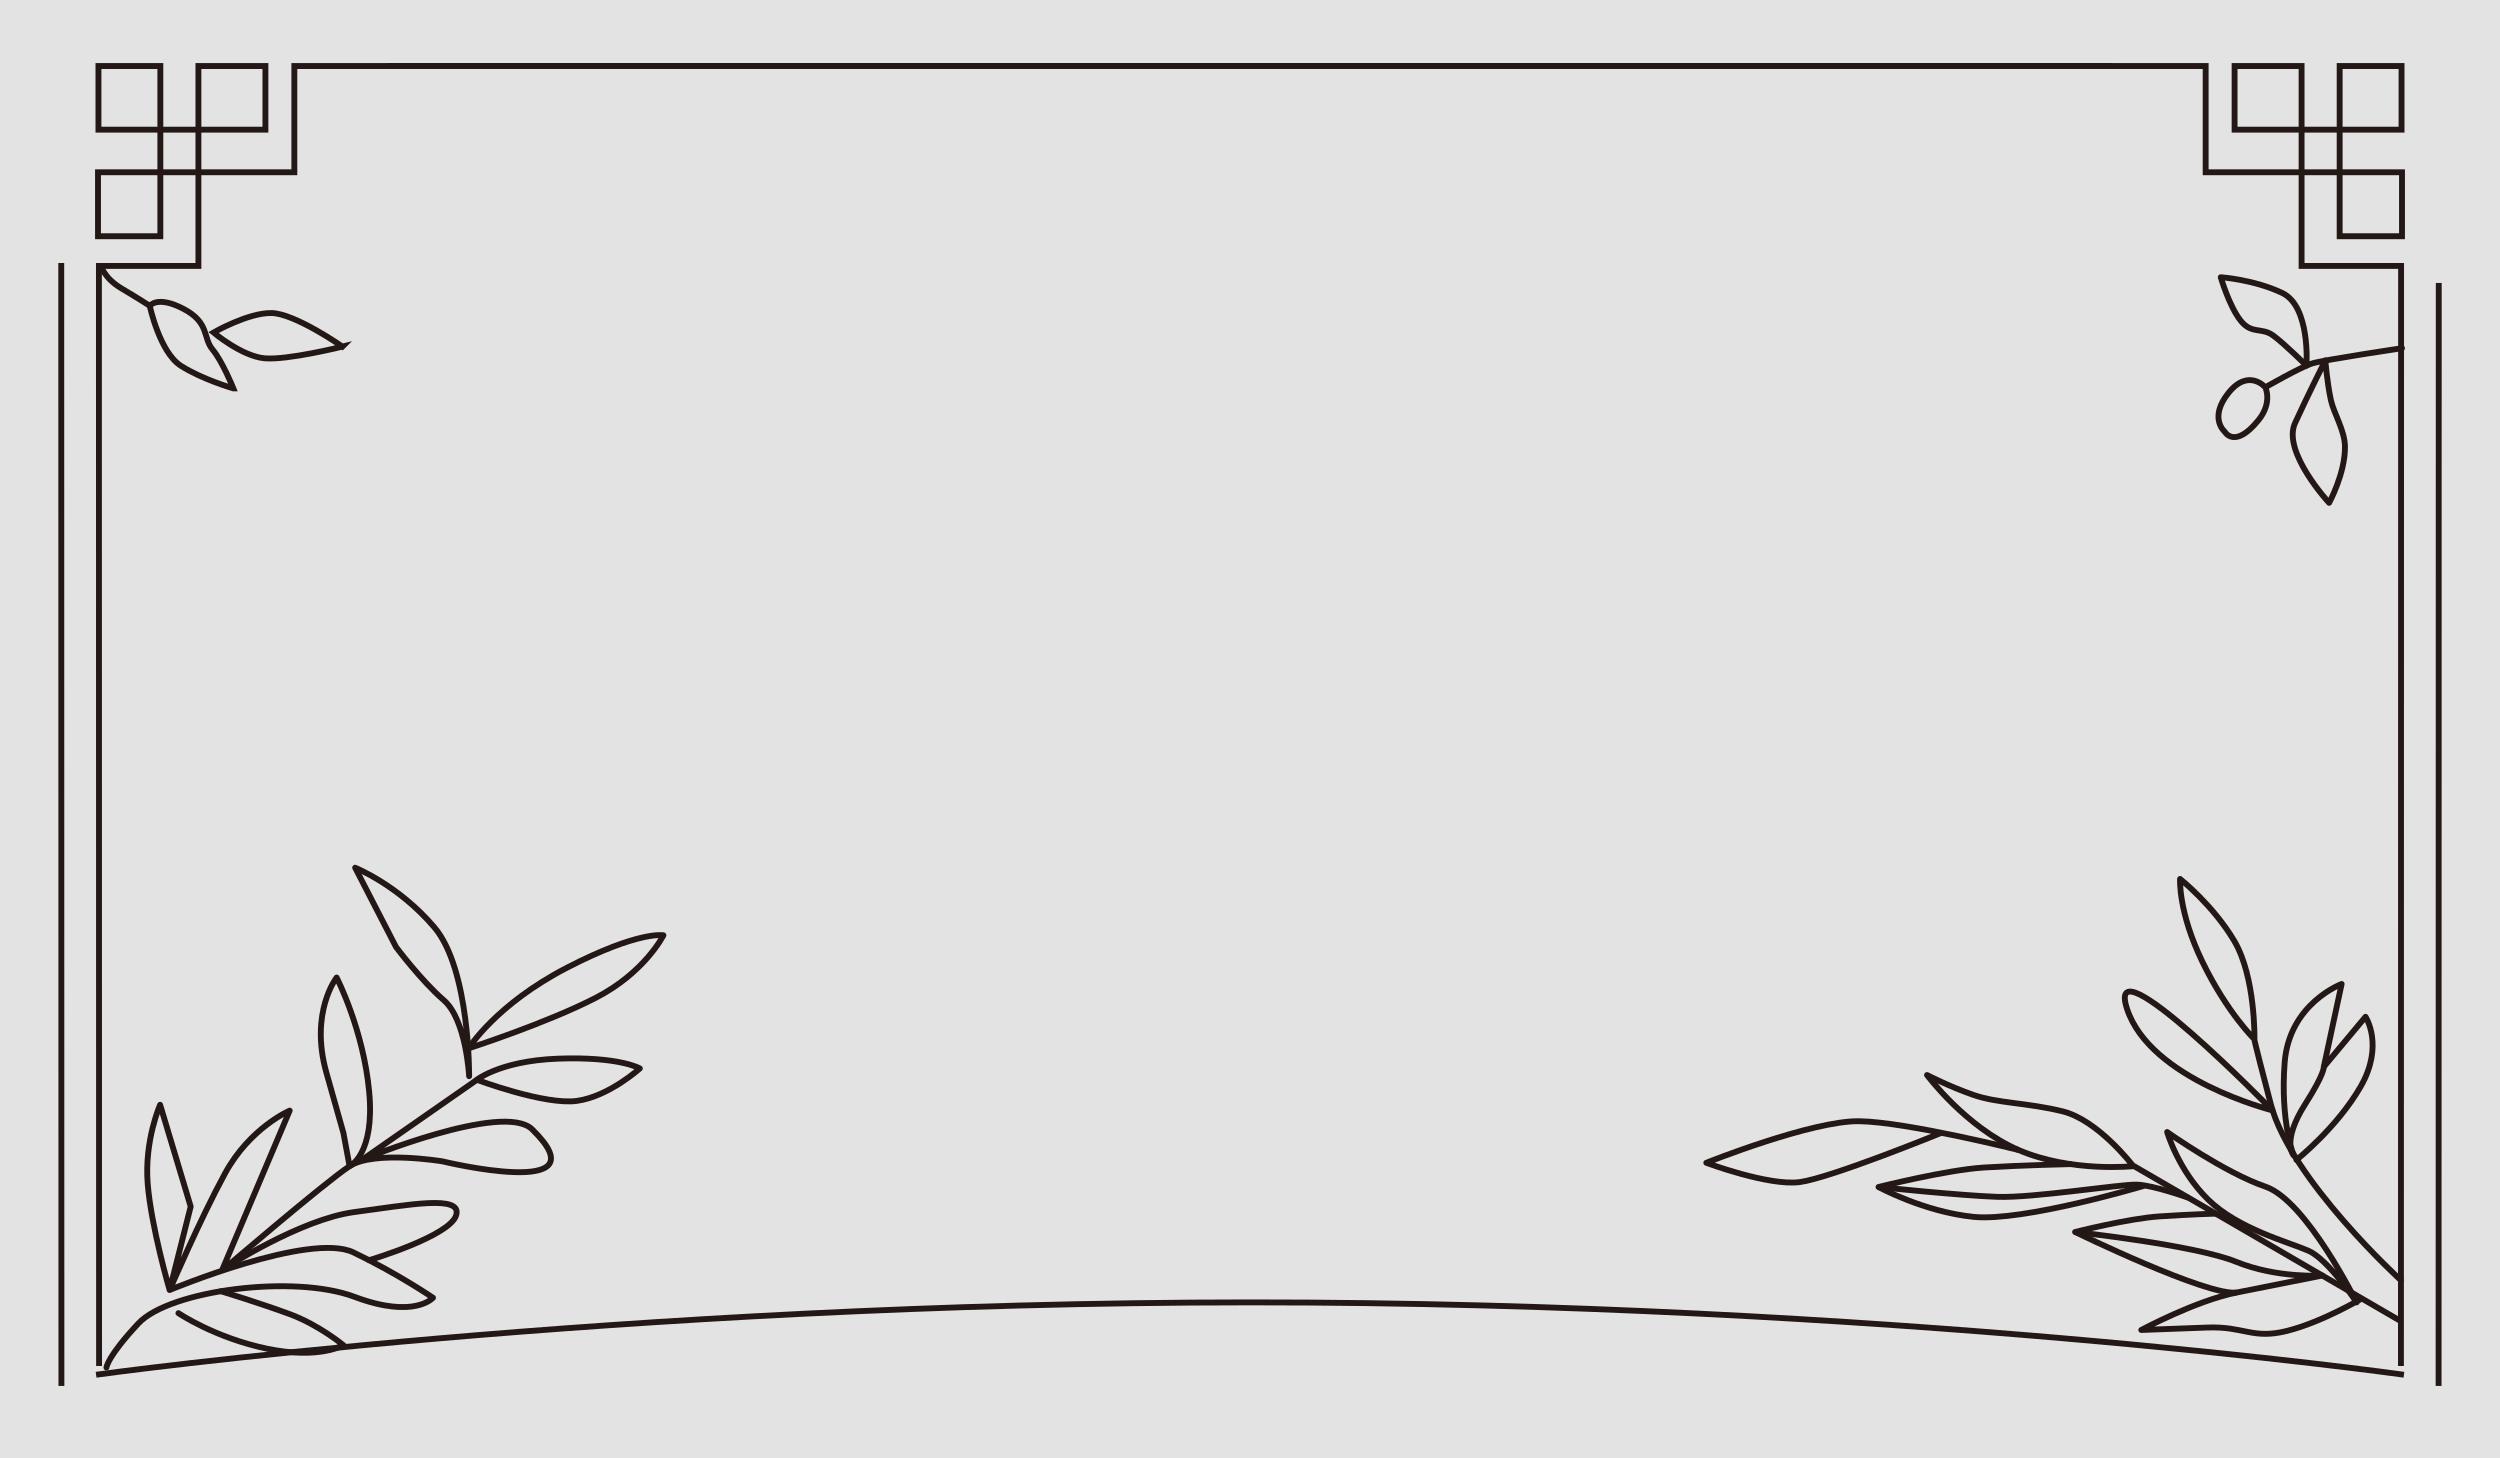 <?xml version="1.0" encoding="UTF-8"?><svg id="_레이어_1" xmlns="http://www.w3.org/2000/svg" viewBox="0 0 3401.57 1984.25"><defs><style>.cls-1{stroke-linecap:square;}.cls-1,.cls-2,.cls-3,.cls-4{fill:none;stroke:#231815;stroke-width:8px;}.cls-1,.cls-4{stroke-miterlimit:10;}.cls-2{stroke-linecap:round;}.cls-2,.cls-3{stroke-linejoin:round;}.cls-5{fill:#e3e3e4;}</style></defs><rect class="cls-5" width="3401.57" height="1984.25"/><polyline class="cls-1" points="134.79 1854.62 134.59 361.83 269.97 361.83 269.97 89.85 361.13 89.85 361.13 176.4 133.96 176.4 133.96 89.85 218.17 89.85 218.17 321.43 133.34 321.43 133.34 234.41 400.49 234.41 400.49 89.85 2870.06 89.85"/><line class="cls-1" x1="83.55" y1="1881.77" x2="83.34" y2="361.83"/><polyline class="cls-1" points="3266.79 1854.62 3266.99 361.83 3131.61 361.83 3131.61 89.85 3040.45 89.85 3040.45 176.4 3267.61 176.4 3267.61 89.85 3183.4 89.85 3183.4 321.43 3268.24 321.43 3268.24 234.41 3001.08 234.41 3001.08 89.85 531.51 89.85"/><line class="cls-1" x1="3318.03" y1="1881.77" x2="3318.23" y2="388.98"/><path class="cls-1" d="M134.71,1869.99s709.34-97.7,1566.18-97.94c862.73-.24,1565.98,97.94,1565.98,97.94"/><path class="cls-3" d="M2901.66,1585.51s-46.99-61.54-95.32-73.4c-48.33-11.87-88.13-10.84-121.01-22.24-32.88-11.41-63.39-27.16-63.39-27.16,0,0,52.81,71.11,124.77,102.09,71.95,30.97,156.9,21.86,156.9,21.86l364.63,211.9"/><path class="cls-3" d="M3213.54,1766.84s-54.03,32.01-101.55,43.97c-47.52,11.96-58.15-6.49-108.99-4.51-50.84,1.97-89.52,3.3-89.52,3.3,0,0,74.17-39.9,129.84-50.97,55.67-11.07,116.34-23.1,116.34-23.1,0,0-60.96,4.16-117.12-18.69-56.16-22.85-219.12-40.52-219.12-40.52,0,0,72-18.39,114.69-21.25,42.69-2.86,76.68-3.77,76.68-3.77"/><path class="cls-3" d="M3043.33,1758.62c-39.78,5.4-219.9-82.31-219.9-82.31"/><path class="cls-3" d="M2948.68,1540.26s78.06,55.3,133.82,74.35c55.76,19.05,123.98,157.44,123.98,157.44,0,0-38.49-58.33-65.43-70.19-26.95-11.86-95.72-29.65-136.6-69.68-40.89-40.03-55.76-91.92-55.76-91.92Z"/><path class="cls-3" d="M2977.76,1629.76s-47.45-17.08-69.99-17.92c-22.53-.84-140.25,18.3-190.12,16.63-49.86-1.67-161.71-13.39-161.71-13.39,0,0,92.5-23.34,143.66-26.53,51.16-3.18,119.05-4.66,119.05-4.66"/><path class="cls-3" d="M2555.95,1615.08s61.63,33.74,129.26,40.62c67.63,6.89,231.82-42.22,231.82-42.22"/><path class="cls-3" d="M2641.65,1541.29s-150.68,61.52-192.9,67.1c-42.22,5.58-127.12-26.26-127.12-26.26,0,0,143.57-57.5,208-56.57,64.43,.92,217.07,39.22,217.07,39.22"/><path class="cls-2" d="M902.67,1272.57s-24.99,50.51-92.19,85.14c-67.2,34.63-172.96,68.73-172.96,68.73,0,0,37.19-59.91,134.62-110.12,97.44-50.22,130.53-43.75,130.53-43.75Z"/><path class="cls-2" d="M242.78,1786.7s49.14,33.47,120.61,48.38c71.47,14.91,103.8-4.86,103.8-4.86,0,0-33.3-27.49-72.72-42.09-39.42-14.6-93.81-31.26-93.81-31.26"/><path class="cls-2" d="M502.19,1714.64s109.76-32.57,118.47-61.06c8.71-28.49-64.71-14.17-138.36-4.44-73.65,9.73-176.52,76.51-176.52,76.51"/><path class="cls-2" d="M144.84,1860.7s.97-14.61,43.47-60.04c42.5-45.42,212.11-66.98,293.88-36.21,81.77,30.77,106.98,1.31,106.98,1.31,0,0-49.14-33.47-108.36-61.75-59.22-28.28-250,51.23-250,51.23,0,0-25.11-85.84-29.85-144.55-4.74-58.71,16.89-107.49,16.89-107.49l41.61,138.49-28.65,113.55s41.59-96.7,75.47-158.84c33.88-62.15,87.87-85.27,87.87-85.27l-92.34,217.92s140.46-120.42,173.82-142.32c33.36-21.9,126.29-6.58,126.29-6.58,0,0,221.51,53.73,122.13-43.57-39.1-38.28-231.13,41.26-231.13,41.26l156.01-108.64s92.32,34.74,135.98,28.7c43.66-6.04,85.68-44.16,85.68-44.16,0,0-27.57-16.36-111.05-13.32-83.48,3.04-114.89,31.75-114.89,31.75"/><path class="cls-2" d="M458.02,1330.04s-37.11,47.35-13.92,129.47l23.19,82.13,8.35,45.09s34.56-15.46,26.72-100.79c-7.84-85.34-44.35-155.89-44.35-155.89Z"/><path class="cls-2" d="M638.32,1464.32s-3.93-77-34.6-103.53c-30.68-26.52-64.94-72.37-64.94-72.37l-55.55-107.78s58.99,23.69,107.63,80.94c48.64,57.25,47.46,202.74,47.46,202.74Z"/><path class="cls-4" d="M465.95,471.61s-64.64-45.16-96.57-45.68c-31.93-.52-78.84,26.5-78.84,26.5,0,0,38.11,32.08,69.1,35.04,30.98,2.96,106.32-15.87,106.32-15.87Z"/><path class="cls-4" d="M317.54,528.48s-42.63-12.3-71.52-30.84c-28.89-18.55-42.27-81.5-42.27-81.5,0,0,10.27-14.6,45.96,4.14s26.1,39.33,39.47,55.25c13.37,15.93,28.37,52.95,28.37,52.95Z"/><path class="cls-4" d="M137.48,361.83s4.22,16.62,27.89,30.65c23.67,14.04,38.38,23.65,38.38,23.65"/><path class="cls-2" d="M3021.63,377.23s44.5,2.91,83.45,21.27c38.96,18.36,33.14,99.04,33.14,99.04,0,0-28.69-28.73-44.93-40.8-16.24-12.07-29.41-1.15-44.8-20.71-15.39-19.56-26.86-58.79-26.86-58.79Z"/><path class="cls-2" d="M3268.24,473.77s-106.47,15.85-122.12,20.69c-15.65,4.84-63.87,32.52-63.87,32.52,0,0-22.81-26.52-50.15,7.67-27.34,34.19-5.05,52.72-5.05,52.72,0,0,13.33,24.54,45.95-15.79,19.48-24.08,9.25-44.6,9.25-44.6"/><path class="cls-2" d="M3169.05,684.19s21.9-39.83,21.59-76.48c-.18-21.75-15.35-45.75-19.12-63.17-5.39-24.97-7.59-54.22-7.59-54.22,0,0-23.34,46.2-41.25,85.37-17.92,39.16,46.36,108.5,46.36,108.5Z"/><path class="cls-2" d="M3091.97,1510.82s-166.45-41.66-197.94-138.34,197.94,138.34,197.94,138.34Z"/><path class="cls-2" d="M3266.8,1742.02s-150.1-136.95-176.98-239.27c-26.87-102.31-22.34-88.77-22.34-88.77,0,0-36.82-35.61-70.42-104.53-33.6-68.92-30.79-113.53-30.79-113.53,0,0,44.63,35.24,73.73,84.34,29.1,49.1,27.48,133.72,27.48,133.72"/><path class="cls-2" d="M3120.9,1572.18s-18.53-45.77-12.33-126.37c6.2-80.6,77.53-106.96,77.53-106.96l-24.24,112.67s1.34,8.97-25.28,50.7c-32.99,51.71-15.68,69.96-15.68,69.96Z"/><path class="cls-2" d="M3124.6,1578.23s55.33-43.93,87.47-99.99c32.14-56.07,6.53-94.75,6.53-94.75l-56.74,68.03"/></svg>